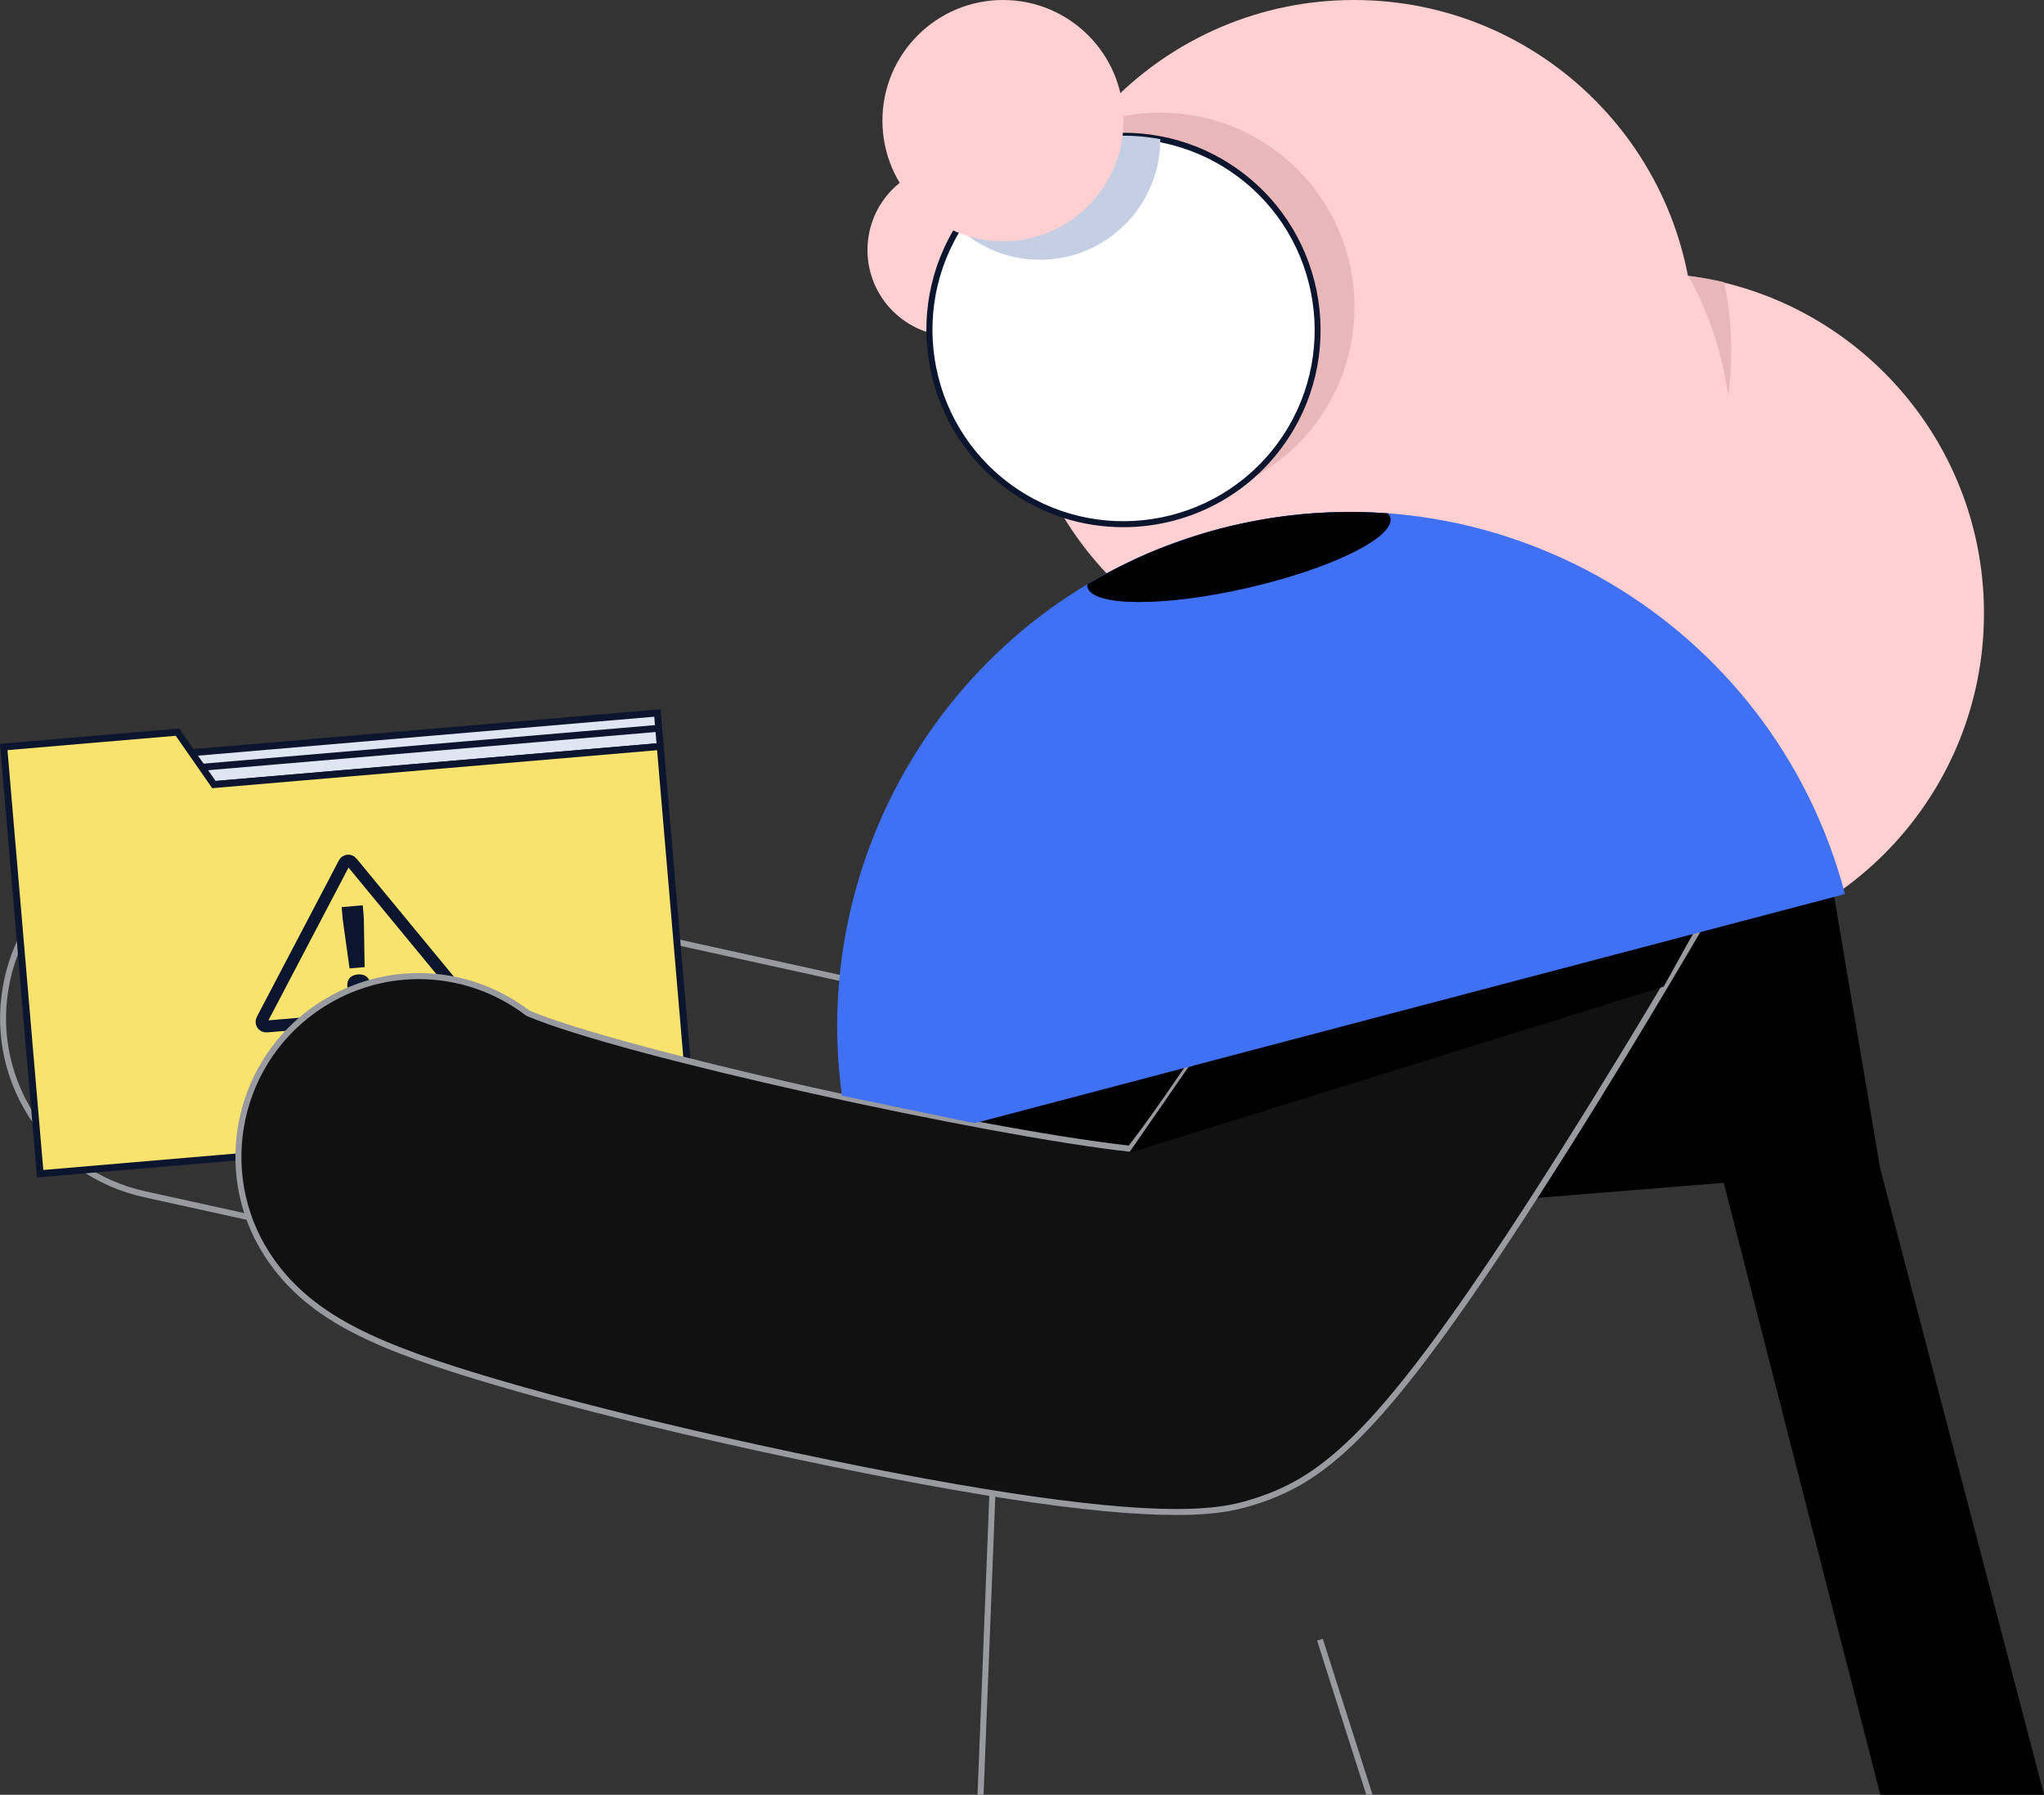 <svg width="172" height="151" viewBox="0 0 172 151" fill="none" xmlns="http://www.w3.org/2000/svg">
<rect x="0" y="0" width="172" height="151" fill="#333333" stroke="none"/>
<path d="M138.34 80.213C154.14 80.213 166.949 67.401 166.949 51.596C166.949 35.791 154.14 22.978 138.34 22.978C122.541 22.978 109.732 35.791 109.732 51.596C109.732 67.401 122.541 80.213 138.34 80.213Z" fill="#FFD0D1"/>
<path d="M80.247 28.288C84.251 28.288 87.497 25.041 87.497 21.036C87.497 17.031 84.251 13.784 80.247 13.784C76.243 13.784 72.998 17.031 72.998 21.036C72.998 25.041 76.243 28.288 80.247 28.288Z" fill="#FFD0D1"/>
<path d="M113.94 57.235C129.74 57.235 142.548 44.422 142.548 28.617C142.548 12.812 129.74 0 113.94 0C98.14 0 85.332 12.812 85.332 28.617C85.332 44.422 98.14 57.235 113.94 57.235Z" fill="#FFD0D1"/>
<path d="M145.093 23.744C145.484 25.625 145.686 27.573 145.686 29.571C145.686 30.854 145.595 32.117 145.428 33.354C144.946 29.708 143.78 26.28 142.062 23.201C143.091 23.333 144.105 23.511 145.093 23.744Z" fill="#E9B7B8"/>
<path d="M97.641 42.168C106.665 42.168 113.981 34.85 113.981 25.823C113.981 16.796 106.665 9.478 97.641 9.478C88.617 9.478 81.302 16.796 81.302 25.823C81.302 34.85 88.617 42.168 97.641 42.168Z" fill="#E9B7B8"/>
<path d="M94.538 44.105C103.562 44.105 110.877 36.787 110.877 27.76C110.877 18.733 103.562 11.415 94.538 11.415C85.514 11.415 78.198 18.733 78.198 27.76C78.198 36.787 85.514 44.105 94.538 44.105Z" fill="white"/>
<path d="M94.518 44.354C91.106 44.354 87.669 43.309 84.719 41.139C77.342 35.722 75.751 25.311 81.165 17.937C86.579 10.559 96.987 8.966 104.359 14.382C111.735 19.798 113.327 30.21 107.912 37.584C104.668 42.011 99.623 44.354 94.518 44.354ZM94.564 11.674C89.611 11.674 84.729 13.946 81.581 18.236C76.328 25.387 77.875 35.479 85.023 40.733C92.171 45.987 102.26 44.44 107.512 37.289C112.764 30.139 111.218 20.047 104.07 14.793C101.2 12.688 97.864 11.674 94.564 11.674Z" fill="#0C152E"/>
<path d="M87.497 21.857C84.85 21.857 82.447 20.833 80.643 19.175C80.871 18.805 81.109 18.439 81.373 18.084C85.231 12.831 91.639 10.553 97.641 11.71C97.641 11.71 97.641 11.71 97.641 11.715C97.641 17.319 93.099 21.857 87.497 21.857Z" fill="#C5CFE4"/>
<path d="M84.399 20.295C90.002 20.295 94.544 15.752 94.544 10.148C94.544 4.543 90.002 0 84.399 0C78.797 0 74.255 4.543 74.255 10.148C74.255 15.752 78.797 20.295 84.399 20.295Z" fill="#FFD0D1"/>
<path d="M154.244 74.853L158.234 98.445L118.609 101.645L104.947 71.556L154.244 74.853Z" fill="black"/>
<path d="M81.317 115.586C80.207 115.586 79.092 115.464 78.002 115.226L12.116 100.722C8.091 99.834 4.654 97.435 2.438 93.967C0.218 90.493 -0.512 86.365 0.37 82.343C1.257 78.317 3.655 74.878 7.128 72.657C10.601 70.436 14.727 69.7 18.747 70.588L75.026 82.977L100.597 49.456C103.096 46.179 106.721 44.075 110.802 43.522C114.883 42.974 118.939 44.05 122.214 46.55C125.489 49.05 127.593 52.676 128.146 56.758C128.698 60.841 127.618 64.898 125.119 68.174L93.581 109.52C90.676 113.314 86.093 115.586 81.317 115.586ZM15.396 70.725C12.583 70.725 9.825 71.526 7.397 73.078C4.04 75.223 1.719 78.55 0.862 82.445C0.005 86.334 0.715 90.33 2.859 93.688C5.004 97.045 8.329 99.368 12.223 100.225L78.108 114.729C79.163 114.962 80.242 115.079 81.317 115.079C85.936 115.079 90.371 112.883 93.175 109.206L124.713 67.859C127.132 64.69 128.171 60.77 127.639 56.819C127.106 52.869 125.073 49.364 121.905 46.945C118.736 44.526 114.817 43.487 110.868 44.019C106.919 44.552 103.416 46.585 100.998 49.755L75.228 83.535L75.071 83.499L18.636 71.075C17.556 70.841 16.471 70.725 15.396 70.725Z" fill="#9999A0"/>
<path d="M83.261 125.5H83.769L82.766 151H82.258L83.261 125.5Z" fill="#9999A0"/>
<path d="M111.314 137.874L110.833 138.026C110.893 138.216 112.518 143.358 114.971 151H115.501C113.021 143.274 111.375 138.065 111.314 137.874Z" fill="#9999A0"/>
<path d="M99.973 105.139H80.217V78.677L107.948 77.454L99.973 105.139Z" fill="black"/>
<path d="M157.833 96.847L172 151H158.227L144.718 98.211L157.833 96.847Z" fill="black"/>
<path d="M55.319 59.985L2.046 64.53L2.287 67.347L55.559 62.802L55.319 59.985Z" fill="#DFE6F2"/>
<path d="M55.874 63.067L2.022 67.661L1.732 64.265L55.584 59.67L55.874 63.067ZM2.552 67.032L55.245 62.537L55.054 60.299L2.361 64.795L2.552 67.032Z" fill="#0C152E"/>
<path d="M55.404 60.981L16.633 64.289L16.683 64.869L55.453 61.561L55.404 60.981Z" fill="#0C152E"/>
<path d="M18 66.006L14.932 61.597L0.315 62.844L3.378 98.746L58.227 94.066L55.559 62.802L18 66.006Z" fill="#F7E36D"/>
<path d="M58.541 94.331L3.112 99.06L0 62.579L15.076 61.293L18.143 65.702L55.824 62.487L58.541 94.331V94.331ZM3.643 98.431L57.912 93.801L55.294 63.116L17.857 66.31L14.789 61.901L0.629 63.109L3.643 98.431Z" fill="#0C152E"/>
<path d="M28.954 72.628L28.954 72.628L28.958 72.621C29.086 72.367 29.428 72.33 29.607 72.542C29.607 72.543 29.607 72.543 29.607 72.543L39.295 84.29L39.295 84.29L39.299 84.294C39.507 84.541 39.346 84.917 39.034 84.944L22.434 86.36C22.13 86.386 21.911 86.068 22.051 85.79L28.954 72.628Z" stroke="#0C152E"/>
<path d="M29.226 83.025C29.174 82.428 29.48 82.034 30.117 81.98C30.732 81.927 31.122 82.261 31.173 82.859C31.225 83.467 30.897 83.863 30.282 83.915C29.645 83.97 29.277 83.627 29.226 83.025ZM28.841 77.353L28.752 76.316L30.526 76.165L30.614 77.202L30.684 81.365L29.414 81.473L28.841 77.353Z" fill="#0C152E"/>
<path d="M122.735 110.255C114.761 121.564 110.599 124.678 105.833 126.235C104.581 126.645 102.883 127.203 98.974 127.203C93.407 127.203 83.365 126.077 63.755 121.797C55.456 119.987 47.608 118.019 41.662 116.259C31.974 113.394 26.412 111.046 22.909 106.162C18.022 99.357 19.578 89.873 26.387 84.99C31.938 81.004 39.269 81.303 44.43 85.243C52.105 88.509 82.771 95.289 95.111 96.644C100.485 89.726 110.949 73.037 119.014 58.953C123.182 51.681 132.449 49.166 139.719 53.329C146.989 57.493 149.503 66.768 145.341 74.035C145.082 74.487 138.908 85.258 131.835 96.476C128.297 102.08 125.316 106.598 122.735 110.255Z" fill="#111112"/>
<path d="M98.97 127.458C91.923 127.458 80.384 125.688 63.695 122.046C55.391 120.231 47.533 118.263 41.581 116.504C31.837 113.623 26.241 111.255 22.697 106.31C17.739 99.398 19.326 89.742 26.23 84.782C31.771 80.806 39.128 80.903 44.552 85.021C52.005 88.175 82.022 94.925 94.99 96.375C100.034 89.849 110.235 73.757 118.787 58.827C123.015 51.449 132.46 48.883 139.836 53.112C147.213 57.342 149.778 66.784 145.55 74.168C144.891 75.314 138.924 85.695 132.039 96.619C128.5 102.228 125.525 106.741 122.939 110.408C114.843 121.884 110.706 124.912 105.91 126.484C104.648 126.895 102.924 127.458 98.97 127.458ZM35.234 82.374C32.192 82.374 29.151 83.312 26.524 85.198C19.843 89.996 18.312 99.337 23.108 106.021C26.57 110.844 32.091 113.172 41.728 116.022C47.67 117.781 55.513 119.744 63.807 121.555C80.227 125.14 92.06 126.956 98.97 126.956C102.843 126.956 104.526 126.403 105.753 126.002C110.447 124.465 114.513 121.478 122.528 110.114C125.109 106.452 128.085 101.949 131.613 96.345C138.493 85.431 144.455 75.061 145.114 73.915C149.2 66.774 146.721 57.641 139.588 53.553C132.45 49.461 123.319 51.946 119.233 59.081C110.62 74.112 100.339 90.33 95.309 96.801L95.223 96.913L95.081 96.898C83.137 95.589 52.339 88.885 44.329 85.477L44.273 85.447C41.586 83.398 38.413 82.374 35.234 82.374Z" fill="#9999A0"/>
<path d="M140 83L95 97L100.009 89.763L142.5 78.5L140 83Z" fill="black"/>
<path d="M102.594 44.491C81.287 50.1 67.918 70.887 70.848 92.181L82.022 94.494L155.253 75.218C149.195 52.189 125.621 38.431 102.594 44.491Z" fill="#4070F4"/>
<path d="M104.931 49.471C111.968 47.863 117.372 45.221 116.992 43.563C116.962 43.426 116.881 43.304 116.774 43.193C112.13 42.848 107.355 43.238 102.599 44.491C98.599 45.546 94.883 47.128 91.502 49.156C91.497 49.232 91.487 49.309 91.507 49.38C91.877 51.033 97.89 51.078 104.931 49.471Z" fill="#254898"/>
<path d="M109.54 43.264C109.753 43.243 109.961 43.228 110.173 43.213C109.961 43.228 109.753 43.243 109.54 43.264Z" fill="#254898"/>
<path d="M91.502 49.374C91.882 51.032 97.894 51.078 104.931 49.471C111.968 47.863 117.372 45.221 116.992 43.562C116.961 43.425 116.88 43.304 116.774 43.192C116.774 43.192 116.774 43.192 116.769 43.192C114.594 43.03 112.389 43.04 110.173 43.212C109.96 43.228 109.752 43.243 109.539 43.263C109.164 43.299 108.789 43.344 108.414 43.39C108.1 43.431 107.785 43.471 107.476 43.512C107.157 43.557 106.842 43.603 106.523 43.659C106.123 43.725 105.722 43.801 105.316 43.882C105.068 43.933 104.82 43.973 104.571 44.029C103.917 44.171 103.263 44.323 102.604 44.495C102.599 44.495 102.594 44.495 102.594 44.501C101.702 44.734 100.835 45.003 99.973 45.292C99.76 45.363 99.547 45.434 99.334 45.51C98.483 45.809 97.636 46.123 96.815 46.468C95.988 46.818 95.187 47.199 94.391 47.594C94.199 47.691 94.001 47.792 93.808 47.888C93.022 48.294 92.247 48.715 91.497 49.166C91.492 49.227 91.481 49.303 91.502 49.374Z" fill="black"/>
</svg>
